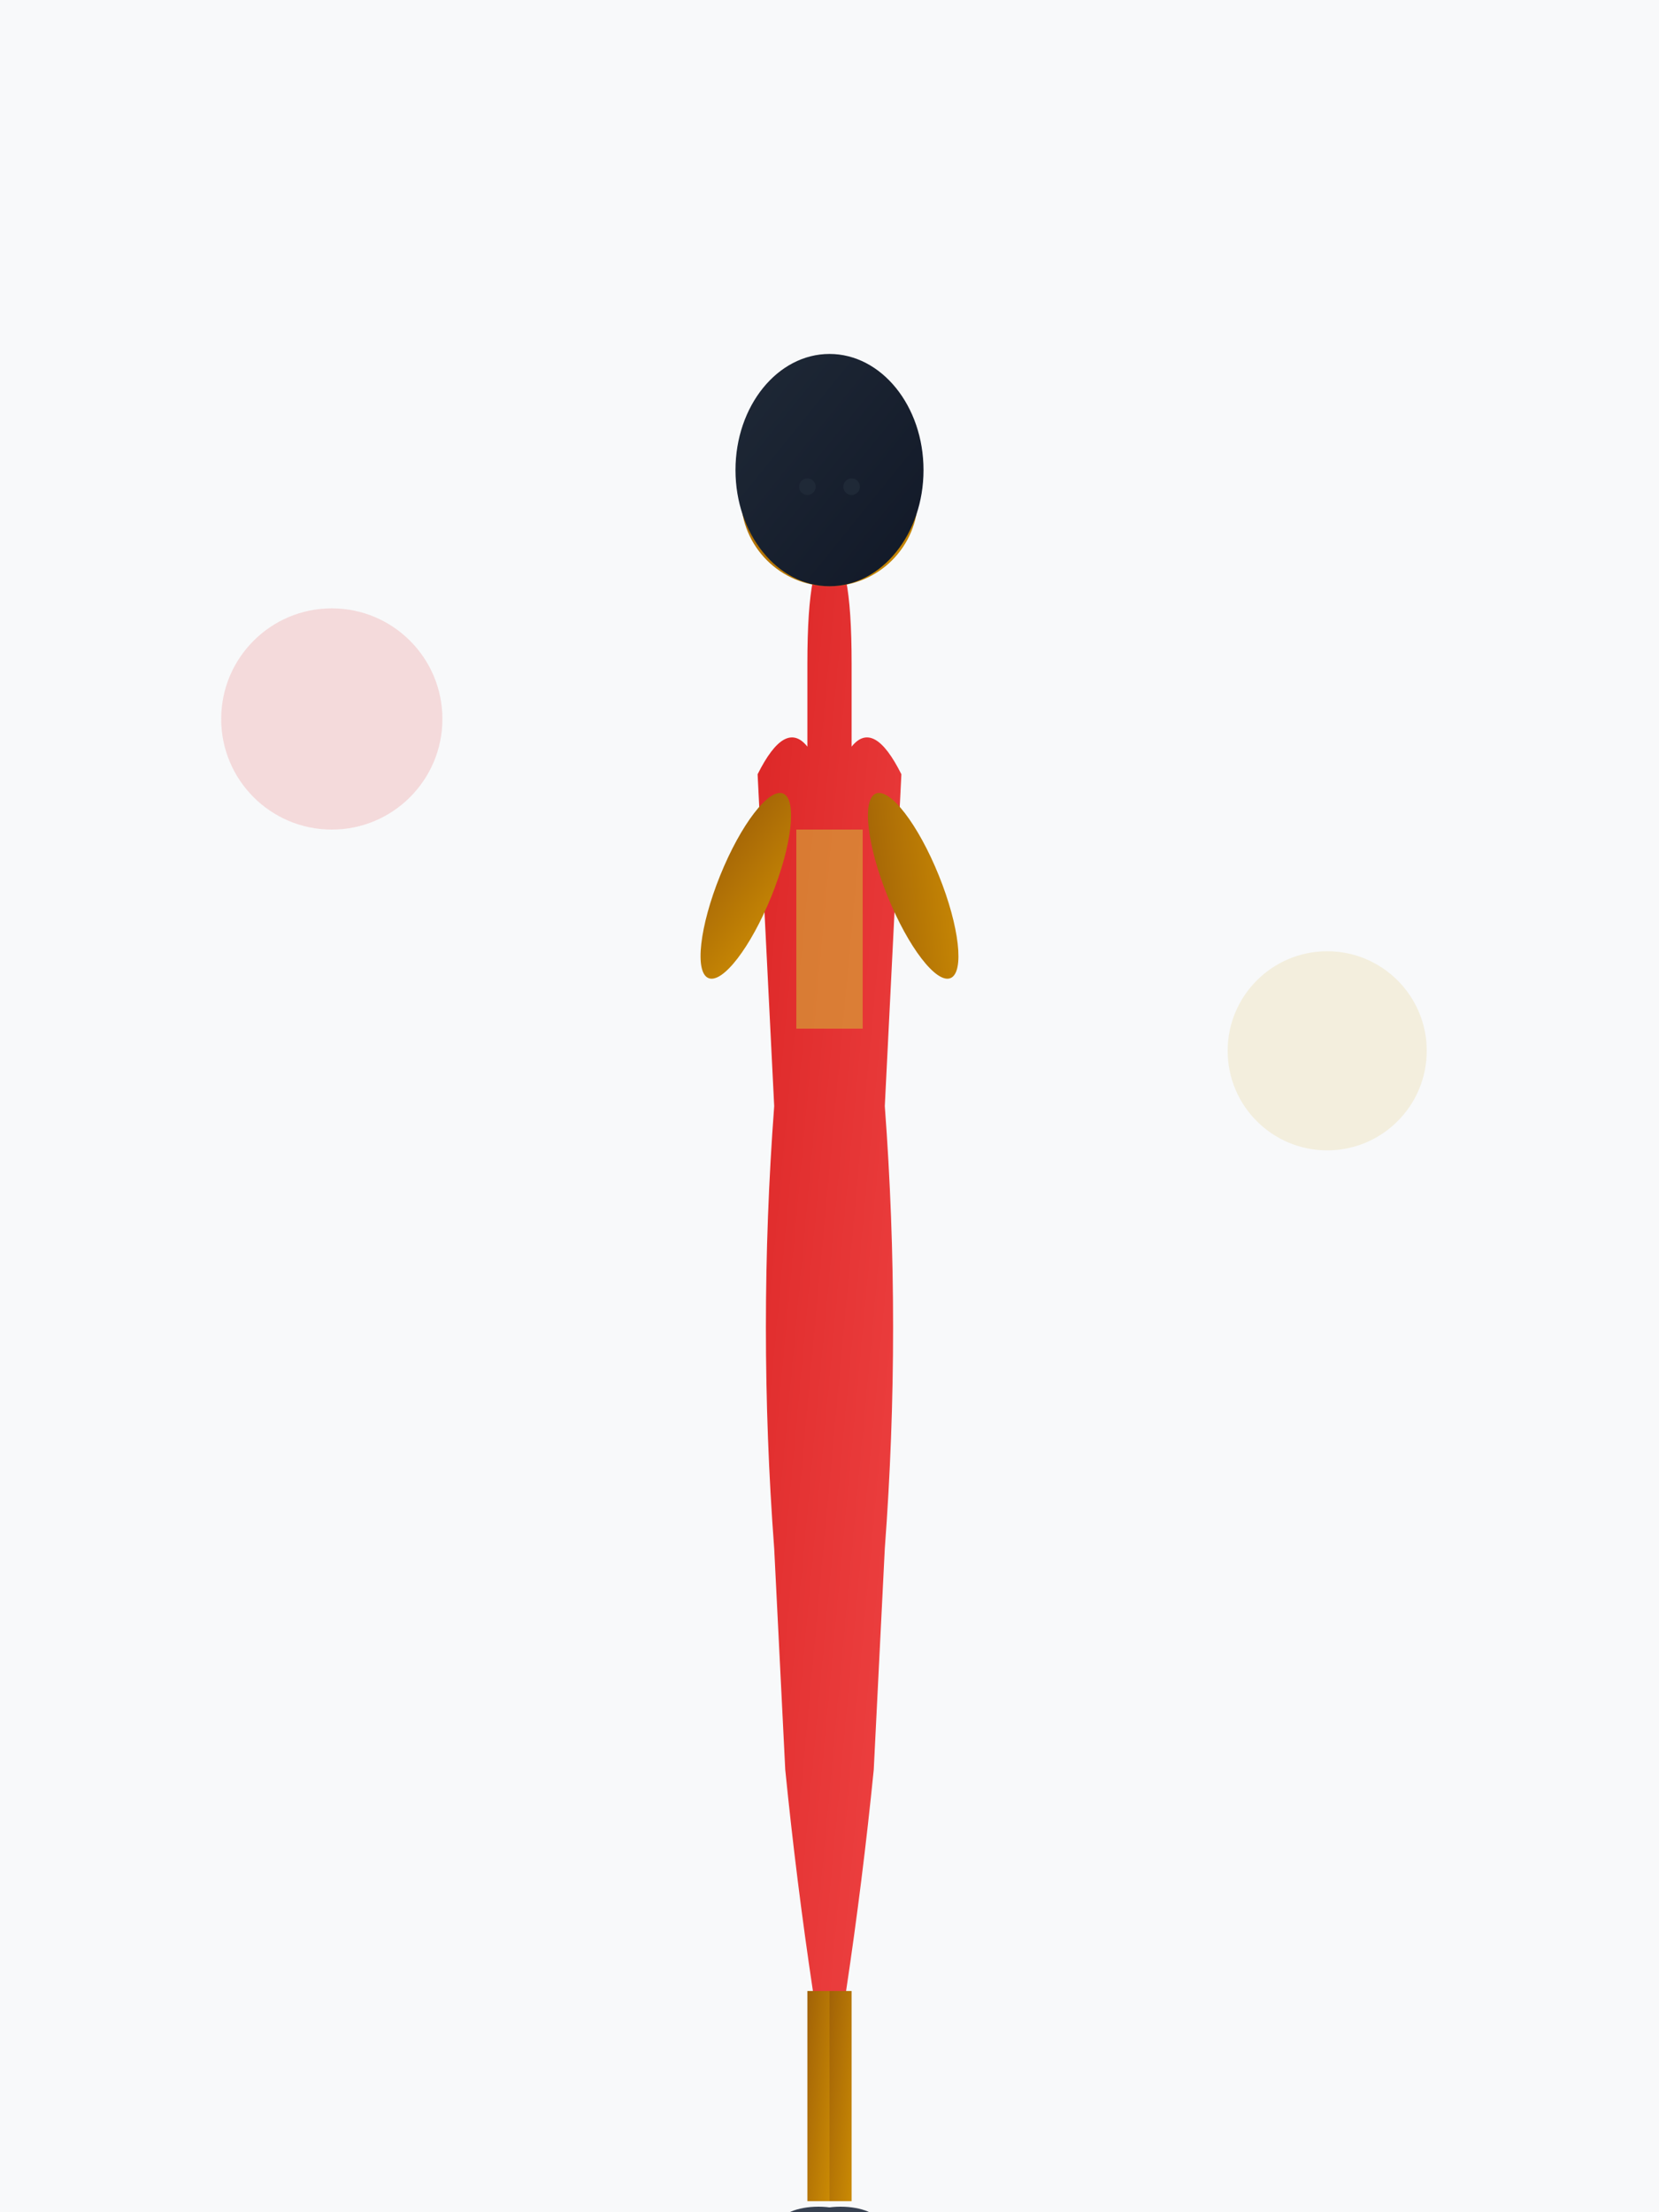 <svg viewBox="0 0 300 400" xmlns="http://www.w3.org/2000/svg">
  <defs>
    <linearGradient id="skinTone5" x1="0%" y1="0%" x2="100%" y2="100%">
      <stop offset="0%" style="stop-color:#a16207" />
      <stop offset="100%" style="stop-color:#ca8a04" />
    </linearGradient>
    <linearGradient id="hair5" x1="0%" y1="0%" x2="100%" y2="100%">
      <stop offset="0%" style="stop-color:#1f2937" />
      <stop offset="100%" style="stop-color:#111827" />
    </linearGradient>
    <linearGradient id="outfit5" x1="0%" y1="0%" x2="100%" y2="100%">
      <stop offset="0%" style="stop-color:#dc2626" />
      <stop offset="100%" style="stop-color:#ef4444" />
    </linearGradient>
  </defs>
  
  <rect width="300" height="400" fill="#f8f9fa"/>
  
  <g transform="translate(150, 80)">
    <path d="M-13 60 Q-8 50 -4 55 L-4 40 Q-4 20 0 20 Q4 20 4 40 L4 55 Q8 50 13 60 L10 120 Q13 160 10 200 L8 240 Q6 260 3 280 Q1 300 0 300 Q-1 300 -3 280 Q-6 260 -8 240 L-10 200 Q-13 160 -10 120 Z" fill="url(#outfit5)"/>
    <circle cx="0" cy="10" r="16" fill="url(#skinTone5)"/>
    <ellipse cx="0" cy="5" rx="17" ry="21" fill="url(#hair5)"/>
    <circle cx="-4" cy="8" r="1.5" fill="#1f2937"/>
    <circle cx="4" cy="8" r="1.5" fill="#1f2937"/>
    <ellipse cx="-16" cy="80" rx="5" ry="18" fill="url(#skinTone5)" transform="rotate(-22)"/>
    <ellipse cx="16" cy="80" rx="5" ry="18" fill="url(#skinTone5)" transform="rotate(22)"/>
    <rect x="-6" y="70" width="12" height="36" fill="#d4af37" opacity="0.6"/>
    <rect x="-4" y="280" width="4" height="38" fill="url(#skinTone5)"/>
    <rect x="0" y="280" width="4" height="38" fill="url(#skinTone5)"/>
    <ellipse cx="-2" cy="322" rx="7" ry="3" fill="#374151"/>
    <ellipse cx="2" cy="322" rx="7" ry="3" fill="#374151"/>
  </g>
  
  <g opacity="0.15">
    <circle cx="60" cy="130" r="20" fill="#dc2626"/>
    <circle cx="240" cy="190" r="18" fill="#d4af37"/>
  </g>
</svg>